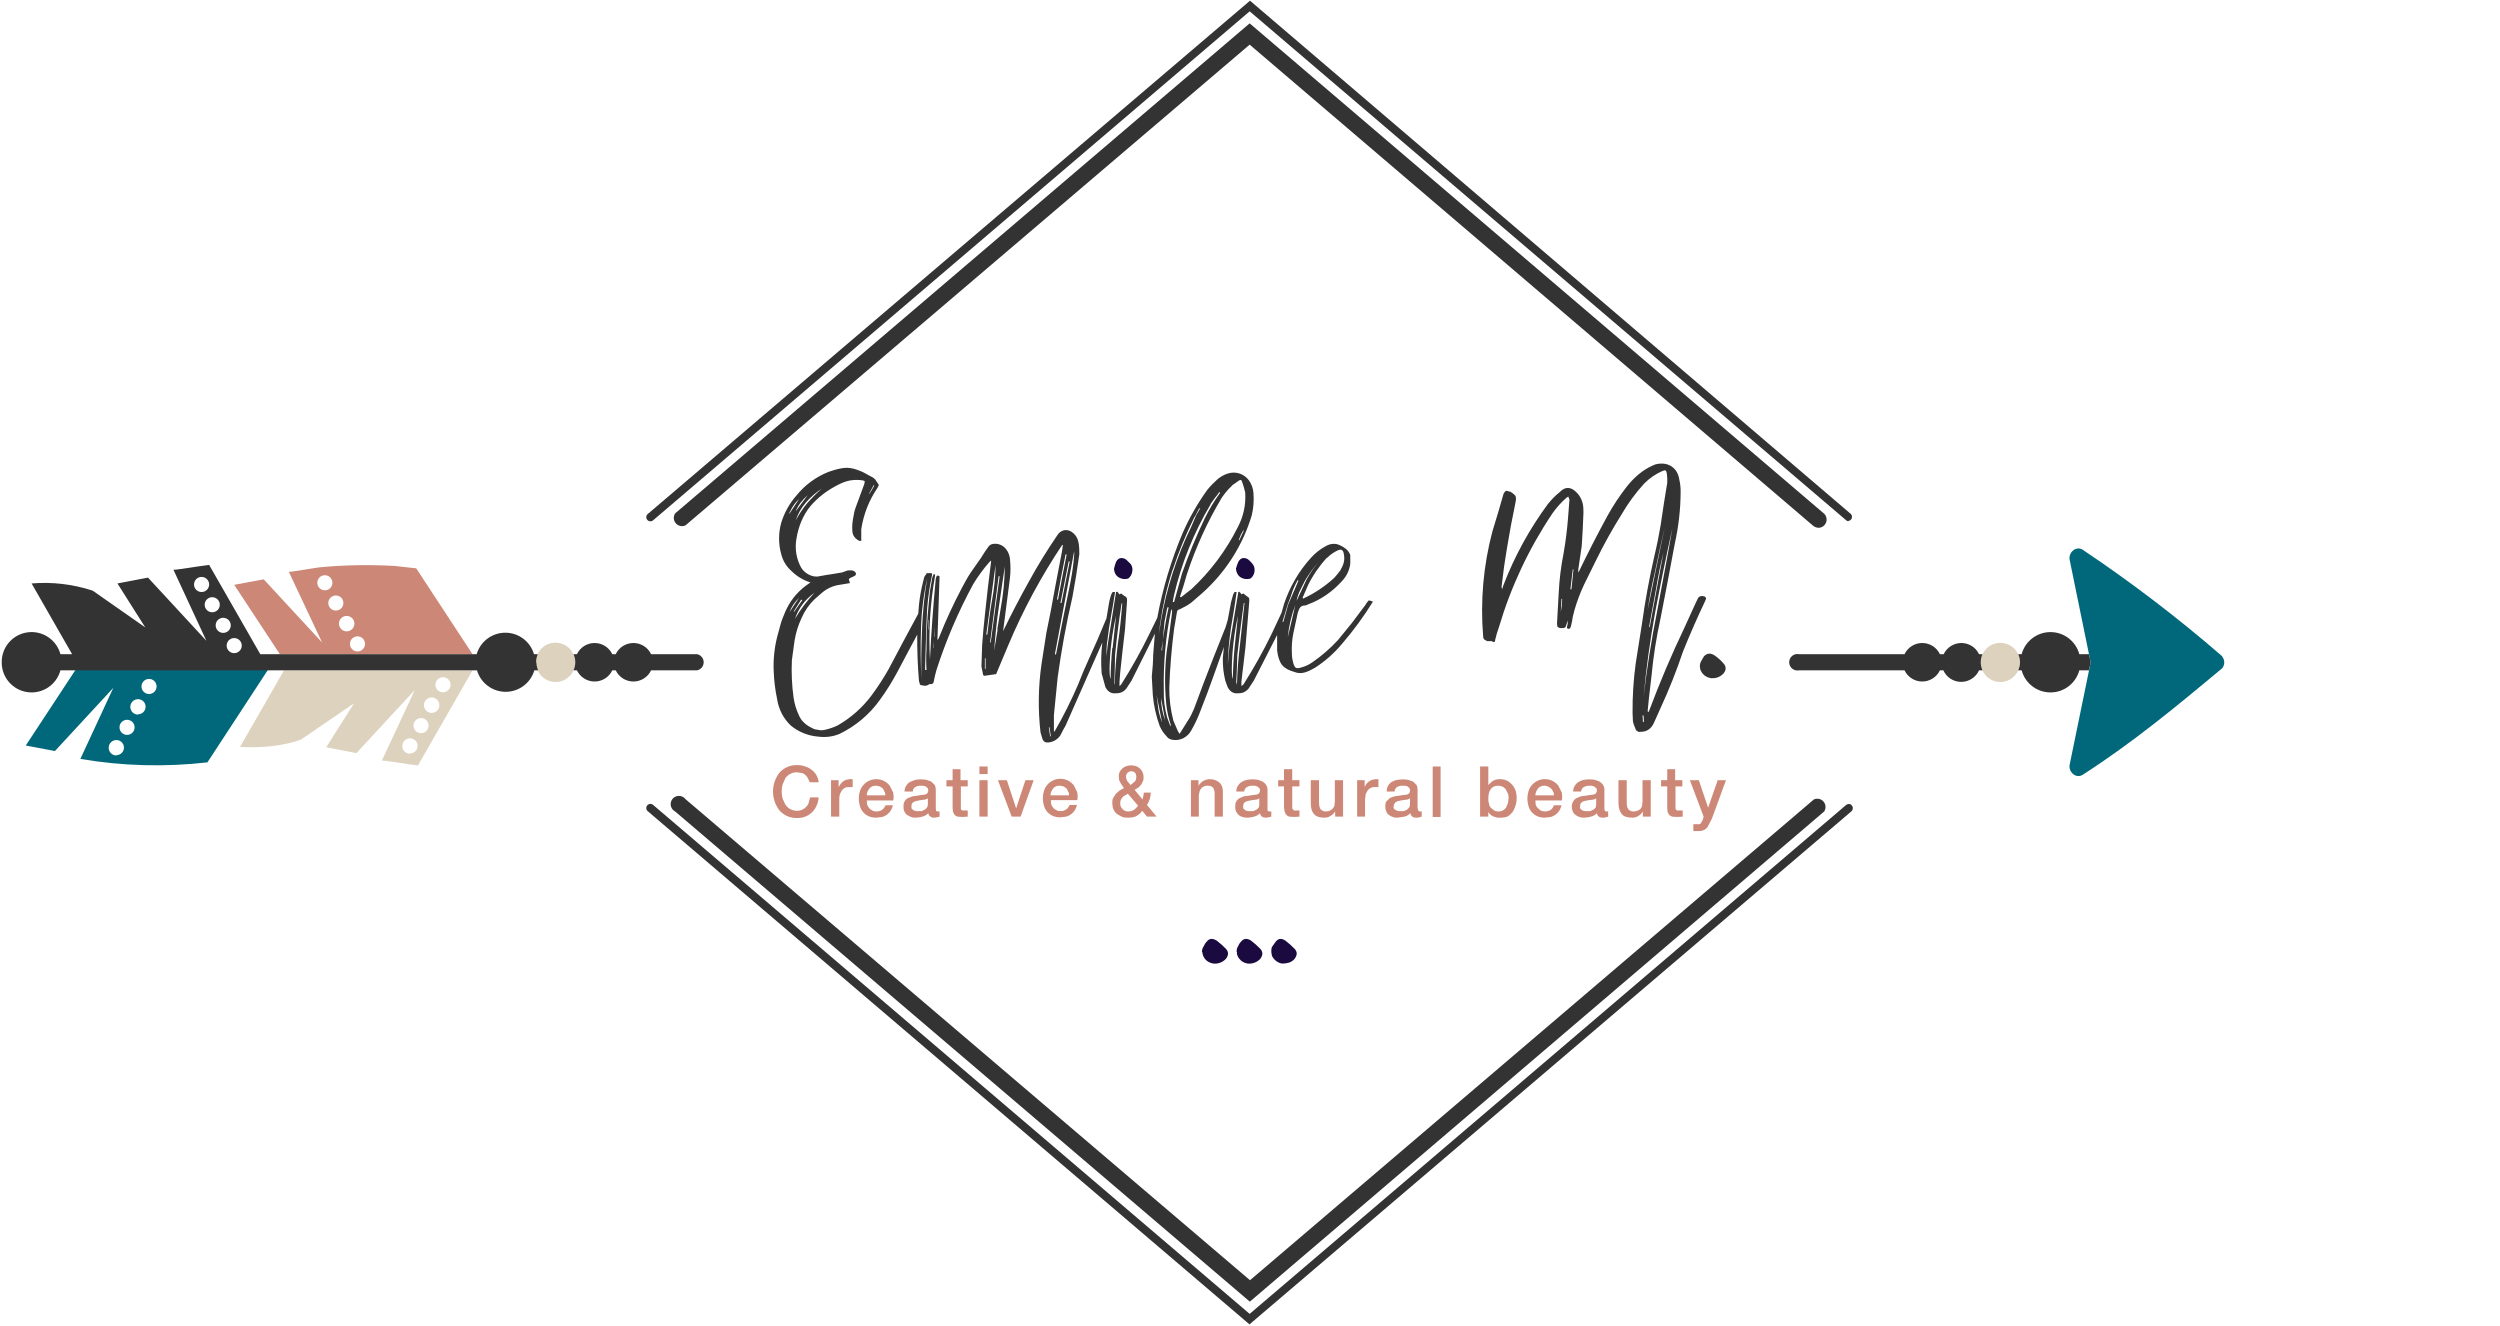 <?xml version="1.0" encoding="UTF-8"?>
<svg width="728px" height="386px" viewBox="0 0 728 386" version="1.1" xmlns="http://www.w3.org/2000/svg" xmlns:xlink="http://www.w3.org/1999/xlink">
    <!-- Generator: Sketch 50.2 (55047) - http://www.bohemiancoding.com/sketch -->
    <title>logo</title>
    <desc>Created with Sketch.</desc>
    <defs></defs>
    <g id="Page-1" stroke="none" stroke-width="1" fill="none" fill-rule="evenodd">
        <g id="logo" transform="translate(-3, -4)">
            <polygon id="Shape" points="0 0 659.1 0 659.1 394 0 394"></polygon>
            <path d="M650.7,196.9 C650.7,196.3 650.5,195.7 650.1,195.2 L650.1,195.1 C637.221,183.936 623.662,173.583 609.5,164.1 C607.5,162.8 605.2,165 605.7,167.1 L611.8,196.9 L605.7,226.6 C605.2,228.7 607.5,230.9 609.5,229.6 C624,220.3 636.9,209.6 650.1,198.6 C650.5,198.1 650.7,197.5 650.7,196.9" id="Shape" fill="#00687A" fill-rule="nonzero"></path>
            <path d="M330,172.6 L330.8,172.6 L331.5,172.5 C332.153,172.022 332.586,171.301 332.7,170.5 C332.9,169.7 332.7,168.9 332.3,168.3 L331.2,167.2 C330.7,166.7 330.2,166.5 329.5,166.5 C328.9,166.5 328.4,166.9 328,167.6 C327.755,168.252 327.554,168.92 327.4,169.6 C327.5,171.3 328.4,172.3 330.1,172.6 M366.8,167.2 C366.3,166.7 365.8,166.5 365.1,166.5 C364.5,166.5 364,166.9 363.6,167.6 C363.323,168.25 363.089,168.919 362.9,169.6 C363.1,171.3 363.9,172.3 365.6,172.6 L366.4,172.6 L367.1,172.5 C367.753,172.022 368.186,171.301 368.3,170.5 C368.4,169.7 368.3,168.9 367.8,168.3 C367.502,167.903 367.167,167.535 366.8,167.2" id="Shape" fill="#1B0A40" fill-rule="nonzero"></path>
            <path d="M378,189.6 C378.296,186.38 379.036,183.217 380.2,180.2 C379.48,183.336 378.747,186.47 378,189.6 Z M376.7,185.1 L376.5,185.1 L376.5,184.9 L378,180 C378.549,178.618 379.05,177.217 379.5,175.8 C379.912,174.808 380.379,173.84 380.9,172.9 L381.1,173.1 L378.1,180.1 L376.7,185.1 Z M383,173.1 C384.183,171.106 385.556,169.23 387.1,167.5 C385.673,169.16 384.433,170.97 383.4,172.9 L380.6,178.9 C380.6,178.4 380.9,177.6 381.3,176.5 L383,173.1 Z M389.4,166.5 C390.4,165.5 391.4,164.8 392.5,164.3 C393.5,163.8 394.1,164.1 394.3,165.2 C394.5,166.1 394.5,167 394.3,167.8 C394.1,168.6 393.7,169.4 393.3,170.1 C392.744,170.868 392.143,171.603 391.5,172.3 C388.829,174.754 385.793,176.778 382.5,178.3 L382.3,178.1 C382.856,176.877 383.39,175.643 383.9,174.4 C385.34,171.483 387.192,168.789 389.4,166.4 L389.4,166.5 Z M363.2,203.4 L363.1,203 L363,202.6 C363.14,200.002 363.24,197.401 363.3,194.8 L364,188.8 L364.8,182.6 C364.923,181.599 365.056,180.599 365.2,179.6 L365.4,179.6 L364.1,191.6 C363.6,195.6 363.3,199.5 363.2,203.5 L363.2,203.4 Z M362.5,192.7 C362.216,195.692 362.049,198.695 362,201.7 C361.8,201.3 361.7,200.3 361.7,198.7 C361.778,193.519 362.381,188.359 363.5,183.3 L363,188 L362.5,192.7 Z M362.6,201.4 L362.6,197.4 L362.6,201.4 Z M343.8,215.4 C343.526,214.59 343.226,213.79 342.9,213 C342.157,210.401 341.82,207.702 341.9,205 C341.737,197.213 342.442,189.432 344,181.8 L344.3,181.4 L344.3,182.4 C343.828,186.275 343.295,190.142 342.7,194 C342.165,198.951 342.132,203.943 342.6,208.9 C342.816,211.08 343.286,213.228 344,215.3 L343.8,215.3 L343.8,215.4 Z M341.1,207.2 L342.3,213.8 C341.5,211.7 341.1,209.5 341.1,207.2 Z M340.3,210.4 L339.8,206.4 L341.4,214.4 C340.9,213.1 340.5,211.7 340.3,210.4 Z M341.6,190.4 L341.4,193.4 L341.2,193.4 L341.6,190.4 Z M343.3,180.9 L342.7,183.7 L342.2,186.7 C342.027,187.904 341.827,189.105 341.6,190.3 L342.1,185.1 L342.8,181.5 L343,180.8 L343.3,180.9 Z M344.5,169.9 C346.2,164.7 348.3,159.7 350.7,154.8 L351.2,154 L352,152.4 L352.3,152 L352.5,152 L351.3,154.1 C350.374,156.366 349.374,158.6 348.3,160.8 C344.396,169.65 341.77,179.011 340.5,188.6 L340.8,185.8 C341.6,180.3 342.8,175 344.5,169.8 L344.5,169.9 Z M355.5,150.8 L356.7,149.1 C357.2,148.5 357.7,147.9 358,147.3 L358.3,147.5 C356.584,149.864 355.078,152.373 353.8,155 C351.31,160.209 349.106,165.55 347.2,171 L344.9,179.3 L344.5,179.3 L344.7,178.2 L344.9,177.2 C347.07,167.944 350.645,159.074 355.5,150.9 L355.5,150.8 Z M361.7,145.4 L362.7,144.7 L363.7,144 C364.2,143.6 364.5,143.7 364.7,144.3 C365.059,145.315 365.359,146.35 365.6,147.4 C365.849,150.94 365.086,154.478 363.4,157.6 C360.006,164.355 355.434,170.45 349.9,175.6 L348.6,176.6 L347.2,177.7 L346.9,177.9 L346.6,177.8 C347.321,175.65 347.988,173.483 348.6,171.3 C351.158,163.478 354.579,155.965 358.8,148.9 C359.7,147.6 360.6,146.5 361.8,145.4 L361.7,145.4 Z M363.8,161.3 L363.7,161.3 L364.3,159.8 L365,158.5 L365.2,158.5 L363.9,161.3 L363.8,161.3 Z M327.6,203.5 L327.5,203 L327.5,202.6 C327.609,200.001 327.675,197.401 327.7,194.8 C328.196,189.75 328.83,184.715 329.6,179.7 L329.8,179.7 C329.5,183.7 329.1,187.7 328.5,191.6 C328,195.6 327.7,199.5 327.6,203.5 Z M326.9,192.7 C326.61,195.692 326.444,198.694 326.4,201.7 C326.2,201.3 326.1,200.3 326.1,198.7 C326.215,193.516 326.851,188.356 328,183.3 C327.672,186.434 327.339,189.567 327,192.7 L326.9,192.7 Z M327,201.4 L327,197.4 L327,201.4 Z M308.8,218.4 L308.4,215.8 L308.6,215.8 L309,218.4 L308.8,218.4 Z M315.8,164.5 L315.8,165.6 C315.588,168.286 315.22,170.957 314.7,173.6 C313.254,180.591 311.854,187.591 310.5,194.6 C310.3,194.6 310.2,194.5 310.2,194.4 L315.8,164.5 Z M312,172 L313.3,165.4 L313.6,165.5 C312.73,169.86 311.897,174.226 311.1,178.6 L310.8,178.6 L312,172 Z M314.5,167.5 C313.716,171.536 312.916,175.57 312.1,179.6 L311.8,179.6 L314.2,167.5 L314.5,167.5 Z M293.5,187.4 L292.5,193.5 C292.8,189.4 293.2,185.2 293.8,181.2 L295.6,168.9 C295.553,173.027 295.152,177.142 294.4,181.2 L293.4,187.4 L293.5,187.4 Z M291.3,191.1 L293.8,171.8 L294.1,171.8 L291.5,191.1 L291.3,191.1 Z M290.5,188.8 L290.2,188.8 L292.9,168.5 C292.9,171.9 292.5,175.3 291.9,178.7 C291.3,182 290.9,185.4 290.5,188.8 Z M290,198.8 L289.8,198.8 L289.8,195.7 L290,195.7 L290,198.7 L290,198.8 Z M275,189.4 L275,186 L275,186.1 L275.1,189.4 L275,189.4 Z M274.8,192.6 L274.8,190.7 L274.9,192.6 L274.8,192.6 Z M273.5,187.3 L273.4,187.3 L273.4,184.5 L273.5,184.5 L273.5,187.3 Z M273.3,191.4 L273.3,188.7 L273.3,191.4 Z M271.5,187.1 C271.3,192 271.2,196.9 271.3,201.8 C271.1,196.8 271,192 271.2,187.1 C271.332,182.154 271.935,177.232 273,172.4 C272.201,177.265 271.7,182.174 271.5,187.1 Z M232.9,182.3 C233.4,180.8 234.4,179.3 235.7,178.1 C234.727,179.473 233.793,180.873 232.9,182.3 Z M236.6,178.8 L234.3,182.1 L234.1,182.1 L236.3,178.6 L236.6,178.8 Z M240.2,176.6 C238.019,178.91 236.106,181.459 234.5,184.2 C235.5,181.2 237.4,178.6 240.2,176.6 Z M232.8,153.7 C232.8,153.4 233,153.1 233.2,152.7 C233.81,151.418 234.659,150.265 235.7,149.3 L232.8,153.7 Z M238.2,148.2 L234.7,152.9 C235.4,151.1 236.7,149.5 238.2,148.2 Z M238,150.6 C236.724,152.144 235.618,153.82 234.7,155.6 C235.327,153.647 236.348,151.843 237.7,150.3 C239,148.8 240.5,147.5 242.3,146.3 C240.7,147.7 239.3,149.1 238,150.6 Z M257.4,145.3 L257.6,145.4 C257.132,146.252 256.632,147.086 256.1,147.9 L256.1,147.7 L257.4,145.3 Z M400.8,179.9 C399.381,181.752 397.981,183.619 396.6,185.5 L392.6,190.4 C390.354,192.844 387.838,195.024 385.1,196.9 C384.1,197.6 383,198.1 381.8,198.4 C381.2,198.6 380.8,198.6 380.4,198.5 C380.2,198.4 379.9,198 379.7,197.4 C379.4,196.4 379.2,195.4 379.2,194.5 C379.1,192.5 379.2,190.5 379.6,188.5 L380.9,182.5 C381.1,181.8 381.3,181.3 381.6,180.9 C381.9,180.5 382.4,180.3 383.2,180.3 L383.9,180 C387.7,178.6 391,176.3 393.8,173.2 C395.106,171.828 395.946,170.078 396.2,168.2 L396.2,165.6 C395.9,164.8 395.4,164.1 394.6,163.6 C393.8,163 392.9,162.6 392.1,162.4 C391.1,162.3 390.3,162.4 389.3,162.9 C387.517,163.831 385.923,165.086 384.6,166.6 C381.1,170.5 378.6,174.9 376.9,179.9 L376.2,182.4 L373.3,188.6 C370.844,193.65 368.107,198.558 365.1,203.3 L364.5,203.8 L364.5,202.5 L364.8,199.9 L365.1,197.4 C365.547,194.079 365.881,190.744 366.1,187.4 L366.8,179 C366.8,178.5 366.8,178.1 366.6,178 L365.8,177.4 L365.2,176.9 C365,176.8 364.8,176.9 364.5,177.1 L364.5,177 L363.9,176.3 L363.6,176.4 L361.5,189 C360.81,192.895 360.475,196.844 360.5,200.8 L360.5,200.3 L360.6,195.3 C360.813,191.374 361.281,187.466 362,183.6 C362.411,181.207 362.777,178.807 363.1,176.4 L362.5,176.4 L362.1,177.1 L361.5,179.3 L360.5,184.6 L359.9,186.6 L356.4,195.4 C354.437,200.376 352.537,205.376 350.7,210.4 C350.2,211.5 349.7,212.7 349,213.7 C348.154,215.025 347.32,216.358 346.5,217.7 L346,216.9 C345.549,215.908 345.116,214.908 344.7,213.9 C343.856,210.703 343.452,207.406 343.5,204.1 C343.702,198.415 344.169,192.742 344.9,187.1 L345.7,182.4 C345.7,181.9 346,181.5 346.6,181.4 C347.8,180.8 349,180.2 350,179.4 L353,176.8 C359.847,170.726 364.868,162.866 367.5,154.1 C368,152.1 368.2,149.8 368,147.5 C367.904,146.204 367.455,144.958 366.7,143.9 C365.293,141.949 362.782,141.139 360.5,141.9 C359.5,142.2 358.5,142.8 357.6,143.5 C356.5,144.5 355.5,145.5 354.6,146.6 C351.761,150.534 349.348,154.757 347.4,159.2 C344.036,167.137 341.555,175.421 340,183.9 L337.7,188.6 C335.246,193.651 332.508,198.558 329.5,203.3 L329,203.8 L329,202.5 L329.2,199.9 C329.632,195.696 330.099,191.496 330.6,187.3 L331.2,179 C331.2,178.5 331.2,178.1 331,178 C330.9,177.8 330.6,177.6 330.2,177.4 L329.6,176.9 C329.5,176.8 329.2,176.9 328.9,177.1 L328.9,177 L328.4,176.3 L328,176.4 L326,189 C325.309,192.895 324.975,196.844 325,200.8 L325,200.3 L325.2,195.3 C325.2,193.6 325.2,191.9 325.5,190.3 C325.751,188.055 326.085,185.82 326.5,183.6 C326.943,181.207 327.343,178.807 327.7,176.4 L327,176.4 L326.6,177.1 C326.344,177.817 326.144,178.553 326,179.3 L325.2,184.1 L325.1,184.3 C323.457,188.339 321.724,192.34 319.9,196.3 C318.9,198.5 317.9,200.8 317,203.2 C314.974,207.932 312.67,212.54 310.1,217 L309.9,217 L309.9,212.2 C310.295,208.536 310.662,204.869 311,201.2 C312.069,193.338 313.504,185.529 315.3,177.8 C316.067,173.683 316.734,169.549 317.3,165.4 C317.3,164.2 317.3,163 317,161.7 C316.755,160.555 316.073,159.551 315.1,158.9 C314.46,158.453 313.67,158.274 312.9,158.4 C312.119,158.563 311.435,159.031 311,159.7 C308,164.1 305.2,168.6 302.7,173.2 C300.015,177.986 297.481,182.855 295.1,187.8 C295.74,182.63 296.406,177.463 297.1,172.3 C297.3,170.5 297.3,168.7 297.1,166.8 C297,165.509 296.431,164.3 295.5,163.4 C294.584,162.555 293.327,162.186 292.1,162.4 C291.629,162.482 291.204,162.731 290.9,163.1 C290.117,164.166 289.383,165.267 288.7,166.4 L285.7,170.7 C284.7,172.2 283.9,173.7 283.1,175.2 C280.643,179.844 278.44,184.618 276.5,189.5 L276.1,190.4 C276,190 275.9,189.8 276,189.7 C276.207,183.767 276.407,177.834 276.6,171.9 C276.5,171.7 276.3,171.6 276,171.6 C276,171.6 275.8,171.6 275.7,171.9 L275.5,172.5 C274.742,180.352 274.175,188.221 273.8,196.1 C273.359,187.903 273.862,179.682 275.3,171.6 L275.2,171.2 L274.9,171.2 L274.8,171.4 L274.5,172.1 L273.8,176.1 L273.4,180.2 C272.976,184.487 272.776,188.793 272.8,193.1 C272.672,195.098 272.672,197.102 272.8,199.1 L272.4,199.1 L272.4,198.1 L272.6,191.4 C272.681,187.932 272.815,184.464 273,181 C273.257,177.806 273.725,174.632 274.4,171.5 C274.5,171.1 274.4,170.9 274.1,170.9 L272.9,170.9 L272.2,171.9 L272,172.6 L271.8,173.4 C271.234,175.634 270.833,177.907 270.6,180.2 L270.4,182.7 C267.499,188.048 264.632,193.415 261.8,198.8 C260.293,201.467 258.624,204.039 256.8,206.5 C254.158,210.035 250.824,212.996 247,215.2 C245.8,215.8 244.6,216.2 243.3,216.5 C242.6,216.7 241.9,216.7 241.1,216.5 C240.3,216.5 239.6,216.1 238.9,215.7 C238.1,215.3 237.5,214.8 236.9,214.2 C236.3,213.6 235.9,212.9 235.6,212.2 C234.86,210.615 234.354,208.931 234.1,207.2 C233.591,203.557 233.423,199.874 233.6,196.2 L234.4,190.4 C234.776,188.187 235.449,186.034 236.4,184 C237.29,181.933 238.582,180.064 240.2,178.5 L242.5,176.5 C243.93,175.317 245.661,174.555 247.5,174.3 C248.503,174.15 249.503,173.983 250.5,173.8 L250.3,173.1 C250.1,172.7 250.2,172.5 250.6,172.3 L251.9,171.7 C252.3,171.4 252.4,171 252.1,170.7 C251.9,170.4 251.6,170.2 251.1,170.1 L249.9,170.1 L248.2,170.7 L245.8,171.1 C244.195,171.333 242.594,171.599 241,171.9 C240.052,171.928 239.115,171.685 238.3,171.2 C237.483,170.747 236.794,170.093 236.3,169.3 C234.911,166.77 234.418,163.845 234.9,161 C235.5,157.2 236.9,154 238.9,151.5 C241.1,148.9 243.8,146.8 247.2,145.1 C248.2,144.6 249.4,144.1 250.6,143.9 C251.8,143.7 253,143.7 254.3,143.9 C254.7,144 254.8,144.1 254.8,144.2 L254.7,144.9 C253.871,147.168 253.038,149.435 252.2,151.7 C251.8,152.7 251.6,153.9 251.4,155.1 C251.2,156.2 251.1,157.4 251.2,158.5 C251.2,159.8 251.9,160.8 253.2,161.5 L253.8,161.5 L253.8,160.9 C253.806,159.967 253.806,159.033 253.8,158.1 C254.447,153.798 256.053,149.697 258.5,146.1 L258.9,145.3 C258.9,145.1 258.7,144.8 258.3,144.3 C258.04,143.756 257.622,143.303 257.1,143 L255.6,142.2 C254.3,141.4 253,140.9 251.6,140.5 C250.393,140.17 249.123,140.136 247.9,140.4 C246.7,140.6 245.5,141 244.3,141.4 C240.667,142.829 237.464,145.171 235,148.2 C232.947,150.515 231.412,153.243 230.5,156.2 C229.654,159.208 229.654,162.392 230.5,165.4 C230.97,167.304 232.018,169.015 233.5,170.3 C235.037,171.832 236.925,172.965 239,173.6 L237.6,174.6 C234.954,176.59 232.883,179.247 231.6,182.3 C231.1,183.5 230.6,184.7 230.3,185.8 L229.3,189.5 C228.485,192.767 228.148,196.136 228.3,199.5 C228.406,202.223 228.74,204.933 229.3,207.6 C229.735,210.542 231.143,213.253 233.3,215.3 C235.547,217.145 238.303,218.261 241.2,218.5 C243.5,218.8 245.6,218.5 247.5,217.7 C252.213,215.414 256.272,211.974 259.3,207.7 C261.147,205.151 262.818,202.478 264.3,199.7 L267.8,193.1 L270.1,188.8 C270.062,193.305 270.229,197.81 270.6,202.3 L270.8,203 C270.8,203.3 271,203.4 271.1,203.5 L272.3,203.7 C272.733,203.7 273.154,203.56 273.5,203.3 L273.8,203.2 C274.4,203.3 274.8,203.1 274.9,202.5 C275.112,201.355 275.379,200.22 275.7,199.1 C278.487,190.454 282.069,182.085 286.4,174.1 C287.752,171.874 289.291,169.766 291,167.8 L291.3,167.5 L291.6,167.2 L291.6,167.6 C290.93,172.758 290.329,177.925 289.8,183.1 C289.478,185.995 289.211,188.895 289,191.8 C288.907,193.899 288.841,195.999 288.8,198.1 C288.954,198.936 289.12,199.769 289.3,200.6 L289.6,200.8 C290.767,200.635 291.934,200.469 293.1,200.3 L293.2,200 L296.6,191.9 C300.889,181.688 306.147,171.91 312.3,162.7 L312.5,162.7 L312.3,164.3 L310.2,175.3 C309.442,179.648 308.609,183.982 307.7,188.3 L306.3,197.3 C305.339,203.926 305.238,210.648 306,217.3 L306.6,219.3 C306.9,220 307.5,220.3 308.4,220.2 C309.789,220.041 311.036,219.271 311.8,218.1 C312.262,217.147 312.763,216.213 313.3,215.3 C315.455,210.476 317.588,205.643 319.7,200.8 L324,191.1 C323.633,194.086 323.566,197.101 323.8,200.1 C324.158,201.436 324.525,202.769 324.9,204.1 C325.4,205.1 326.2,205.8 327.3,205.9 C328.1,205.9 328.7,205.9 329.3,205.7 C330,205.5 330.5,205.1 331,204.5 C331.521,203.747 332.021,202.98 332.5,202.2 L338,191.2 L339.3,188.5 L338.8,194.7 C338.8,196.7 338.6,198.9 338.4,201 L338.7,206.4 C338.971,209.474 339.644,212.5 340.7,215.4 C341.171,216.517 341.85,217.535 342.7,218.4 C343.1,219 343.7,219.3 344.3,219.4 C345.382,219.624 346.507,219.483 347.5,219 C348.5,218.5 349.3,217.8 349.9,216.7 C350.823,215.095 351.625,213.424 352.3,211.7 C353.916,207.631 355.449,203.53 356.9,199.4 L359.4,192.4 L359.1,195.5 C359.03,197.755 359.265,200.008 359.8,202.2 L360.5,204.1 C361,205.1 361.8,205.8 362.9,205.9 C363.6,205.9 364.3,205.9 364.9,205.7 C365.5,205.5 366.1,205.1 366.6,204.5 C367.121,203.747 367.621,202.98 368.1,202.2 L374.9,188.9 L374.9,193.4 C375.1,195.2 375.6,196.7 376.3,197.6 C377.1,198.6 378.3,199.2 379.7,199.6 C380.9,200.1 382,200.1 383,199.8 C384,199.5 385,199 386,198.4 C388.892,196.53 391.487,194.238 393.7,191.6 C397.059,187.716 400.102,183.569 402.8,179.2 C402.1,178.9 401.7,178.8 401.5,178.9 L400.8,179.8 L400.8,179.9 Z M481.4,214.2 C481.407,213.598 481.374,212.997 481.3,212.4 L481.6,212.3 L481.7,214.2 L481.4,214.2 Z M485,182.2 C486.542,174.042 488.209,165.907 490,157.8 C488.6,166 487,174.1 485.5,182.3 C483.864,190.477 482.563,198.717 481.6,207 C482.363,198.687 483.498,190.412 485,182.2 Z M487.4,164.9 L483.4,186.6 L483.2,186.6 L485.2,175.7 C485.8,172.1 486.5,168.5 487.4,164.9 Z M482.8,181.6 C483.317,178.073 483.984,174.57 484.8,171.1 C485.749,166.522 486.749,161.955 487.8,157.4 C486.104,165.461 484.437,173.527 482.8,181.6 Z M460.5,175.6 L460.3,175.6 L461,169.8 L461.2,169.8 L460.6,175.6 L460.5,175.6 Z M457.8,180.4 C457.711,181.002 457.611,181.602 457.5,182.2 L457.7,178.4 L457.9,178.4 L457.8,180.4 Z M499.8,178.4 C499.8,178.2 499.8,178 499.4,177.7 C499,177.6 498.7,177.5 498.4,177.6 C497.9,177.6 497.7,177.9 497.5,178.1 L496.5,180.2 L493.5,186.8 C489.747,194.645 486.344,202.653 483.3,210.8 L483,211.4 C482.874,211.306 482.8,211.157 482.8,211 L483.2,207 L483.9,201 C484.423,195.385 485.291,189.808 486.5,184.3 C487.942,176.975 489.342,169.641 490.7,162.3 C491.801,157.375 492.371,152.346 492.4,147.3 C492.421,146.055 492.286,144.812 492,143.6 C491.875,142.667 491.533,141.776 491,141 C490.035,139.712 488.509,138.968 486.9,139 C486,139 485.2,139.1 484.4,139.5 C482.8,140.2 481.4,141.1 480.2,142.1 C478.951,143.148 477.811,144.321 476.8,145.6 C474.672,148.309 472.765,151.185 471.1,154.2 C468.16,159.594 465.359,165.062 462.7,170.6 L462.6,170.6 L462.6,169.8 C462.912,167.53 463.246,165.264 463.6,163 C463.821,159.77 463.987,156.536 464.1,153.3 C464.1,152.3 464.1,151.3 463.8,150.3 C463.5,149.3 463,148.3 462.2,147.5 C460.5,145.7 458.8,145.6 457.2,147.3 C455.9,148.3 454.8,149.5 453.8,150.7 C448.42,157.979 444.047,165.951 440.8,174.4 L440.4,175.6 C440.3,175.1 440.2,174.8 440.3,174.5 L441,168.9 L441.9,163.2 C442.602,158.916 443.403,154.648 444.3,150.4 C444.5,149.4 444.5,148.9 444.3,148.4 C443.882,147.907 443.373,147.499 442.8,147.2 C442.399,147.105 441.999,147.005 441.6,146.9 C441.231,147.137 440.95,147.488 440.8,147.9 C439.787,151.516 438.72,155.116 437.6,158.7 C434.947,168.703 434.034,179.088 434.9,189.4 C434.9,189.8 435.1,190.1 435.3,190.3 L436.1,190.7 L437.4,190.7 C438,191.2 438.4,191 438.4,190.3 L438.9,188.4 L439.5,186.6 C442.97,174.88 448.196,163.754 455,153.6 C456.198,151.864 457.609,150.285 459.2,148.9 L459.7,148.6 L459.9,149.2 C460,149.3 460.1,149.5 460,149.8 L459.6,155 C459.327,158.419 458.894,161.822 458.3,165.2 C457.553,168.96 457.085,172.771 456.9,176.6 C456.728,179.6 456.561,182.6 456.4,185.6 L456.5,186.4 C456.6,186.6 456.9,186.8 457.3,186.9 L458.3,186.9 L458.8,186.7 L459,186.3 L459.5,184.7 L459.5,185.7 L459.3,186.6 L459.3,186.9 L459.6,187.1 L460,187.1 L460.3,186.8 L460.5,186.2 C460.713,185.343 460.88,184.475 461,183.6 L461.5,181.6 C462.24,179.065 463.176,176.59 464.3,174.2 L467.8,167.1 C470.033,162.54 472.503,158.101 475.2,153.8 C477.069,150.571 479.282,147.554 481.8,144.8 C483.294,143.287 485.058,142.066 487,141.2 C487.5,141 487.9,140.9 488,141 C488.2,141.1 488.3,141.5 488.4,142 L488.5,143.3 L488.5,144.6 C487.817,148.659 487.184,152.726 486.6,156.8 C486.1,159.8 485.5,162.8 484.8,165.7 C483.274,172.376 482.04,179.116 481.1,185.9 L479.3,197.3 C478.664,202.04 478.363,206.818 478.4,211.6 L478.5,213.9 C478.6,214.7 478.9,215.4 479.2,216.1 C479.3,216.5 479.5,216.8 479.8,216.9 C480,217.1 480.3,217.2 480.8,217.1 C482.7,217.1 484,216.1 484.8,214.1 L486.5,210.3 C489.002,204.891 491.205,199.35 493.1,193.7 C495.086,188.77 497.221,183.901 499.5,179.1 L499.8,178.4 Z M504.9,197.2 C504.112,196.282 503.204,195.474 502.2,194.8 C501.1,194.1 500.1,194.2 499.2,195.1 L498.4,196.5 C498.12,196.985 497.981,197.54 498,198.1 L498.1,198.7 C498.1,198.9 498.1,199.1 498.3,199.3 C498.5,199.9 499,200.4 499.5,200.8 C500.1,201.2 500.7,201.4 501.3,201.5 C501.9,201.5 502.6,201.5 503.3,201.2 C503.9,201 504.4,200.6 504.9,200.1 C505.7,199.1 505.7,198.1 504.9,197.2 Z" id="Shape" fill="#333333" fill-rule="nonzero"></path>
            <path d="M238.8,231.8 L238.3,230.7 C237.947,229.977 237.343,229.408 236.6,229.1 L235.1,228.9 C233.753,228.858 232.474,229.497 231.7,230.6 L230.9,232.4 C230.535,233.776 230.535,235.224 230.9,236.6 L231.7,238.3 C232.451,239.441 233.734,240.12 235.1,240.1 C236.085,240.127 237.034,239.726 237.7,239 C238.1,238.6 238.4,238.2 238.5,237.7 L238.9,236.2 L241.4,236.2 C241.344,237.029 241.141,237.842 240.8,238.6 C239.84,240.874 237.566,242.311 235.1,242.2 C233.105,242.272 231.188,241.424 229.9,239.9 C227.5,236.7 227.5,232.3 229.9,229.1 C231.197,227.588 233.108,226.742 235.1,226.8 C236,226.8 236.7,226.9 237.5,227.2 C238.188,227.416 238.832,227.755 239.4,228.2 C240.534,229.074 241.257,230.376 241.4,231.8 L238.8,231.8 Z M245,231.2 L247.2,231.2 L247.2,233.2 L247.7,232.4 C248.107,231.831 248.66,231.382 249.3,231.1 L250.3,230.9 C250.633,230.868 250.967,230.868 251.3,230.9 L251.3,233.2 C250.967,233.185 250.633,233.185 250.3,233.2 C249.9,233.2 249.5,233.2 249.1,233.4 C248.8,233.5 248.5,233.8 248.2,234.1 L247.6,235.2 C247.447,235.719 247.38,236.259 247.4,236.8 L247.4,241.8 L245,241.8 L245,231.2 Z M260.8,235.6 C260.8,235.2 260.8,234.9 260.6,234.6 L260.1,233.6 L259.2,233 L258.2,232.8 C257.8,232.8 257.4,232.8 257,233 C256.7,233.1 256.4,233.3 256.2,233.6 C255.703,234.15 255.419,234.859 255.4,235.6 L260.8,235.6 Z M255.4,237.1 L255.5,238.3 C255.7,238.7 255.8,239 256.1,239.3 C256.3,239.6 256.6,239.8 257,240 C257.3,240.2 257.7,240.3 258.2,240.3 C258.9,240.3 259.5,240.1 259.9,239.8 C260.3,239.5 260.6,239.1 260.9,238.5 L263,238.5 C262.689,240.126 261.491,241.44 259.9,241.9 L258.2,242.1 C257.4,242.1 256.7,242 256,241.7 C254.715,241.157 253.755,240.049 253.4,238.7 C252.962,237.3 252.962,235.8 253.4,234.4 C253.954,232.63 255.443,231.311 257.267,230.976 C259.092,230.64 260.952,231.343 262.1,232.8 L263.1,234.8 C263.2,235.6 263.3,236.3 263.1,237.1 L255.4,237.1 Z M273.2,236.5 C272.8,236.7 272.4,236.9 271.8,236.9 C271.059,236.986 270.324,237.12 269.6,237.3 L268.9,237.6 L268.5,238.1 L268.4,238.9 C268.4,239.2 268.4,239.4 268.6,239.6 L269.1,240 L269.8,240.2 L271.4,240.2 L272.2,239.8 C272.5,239.7 272.7,239.4 272.9,239.2 C273.1,238.9 273.2,238.6 273.2,238.2 L273.2,236.5 Z M275.5,239.5 L275.6,240.1 C275.6,240.2 275.8,240.3 276.1,240.3 L276.6,240.3 L276.6,241.8 C276.144,241.945 275.675,242.045 275.2,242.1 C274.7,242.1 274.2,242.1 274,241.8 C273.6,241.6 273.4,241.3 273.3,240.8 C272.9,241.3 272.3,241.6 271.6,241.8 C271,242 270.3,242.1 269.6,242.1 C269.2,242.1 268.7,242.1 268.3,241.9 L267.1,241.3 C266.423,240.734 266.052,239.881 266.1,239 C266.1,238.4 266.1,237.8 266.4,237.4 C266.6,237 266.9,236.7 267.4,236.4 L268.7,235.9 L270.1,235.7 L271.3,235.5 L272.3,235.4 C272.6,235.3 272.9,235.2 273,235 C273.2,234.8 273.3,234.6 273.3,234.2 C273.3,233.9 273.3,233.7 273.1,233.5 L272.6,233 L271.8,232.8 L271.1,232.8 C270.54,232.781 269.985,232.92 269.5,233.2 C269.1,233.5 268.8,233.9 268.8,234.5 L266.4,234.5 C266.4,233.8 266.6,233.2 266.9,232.8 C267.2,232.3 267.6,231.9 268,231.7 L269.5,231.1 C270.591,230.897 271.709,230.897 272.8,231.1 L274.2,231.6 L275.2,232.6 C275.4,233 275.5,233.4 275.5,234 L275.5,239.5 Z M278.6,231.2 L280.4,231.2 L280.4,228 L282.7,228 L282.7,231.2 L284.8,231.2 L284.8,233 L282.8,233 L282.8,239.7 L283.2,240 L283.8,240 C284.133,240.014 284.467,240.014 284.8,240 L284.8,241.8 C284.3,241.829 283.8,241.862 283.3,241.9 L281.8,241.8 C281.451,241.686 281.139,241.479 280.9,241.2 L280.5,240.4 L280.4,239.2 L280.4,233 L278.6,233 L278.6,231.2 Z M288.2,231.2 L290.6,231.2 L290.6,241.8 L288.2,241.8 L288.2,231.2 Z M288.2,227.2 L290.6,227.2 L290.6,229.4 L288.2,229.4 L288.2,227.2 Z M293.7,231.2 L296.2,231.2 L298.9,239.4 L301.6,231.2 L304,231.2 L300.2,241.8 L297.6,241.8 L293.6,231.2 L293.7,231.2 Z M314.3,235.6 C314.3,235.2 314.3,234.9 314.1,234.6 L313.6,233.6 L312.7,233 L311.7,232.8 C311.3,232.8 310.9,232.8 310.5,233 C310.2,233.1 309.9,233.3 309.7,233.6 C309.203,234.15 308.919,234.859 308.9,235.6 L314.3,235.6 Z M309,237 L309.1,238.2 C309.3,238.6 309.4,238.9 309.7,239.2 C309.9,239.5 310.2,239.7 310.6,239.9 C310.9,240.1 311.3,240.2 311.8,240.2 C312.5,240.2 313.1,240 313.5,239.7 C313.9,239.4 314.2,239 314.5,238.4 L316.6,238.4 C316.289,240.026 315.091,241.34 313.5,241.8 L311.8,242 C311,242 310.3,241.9 309.6,241.6 C308.315,241.057 307.355,239.949 307,238.6 C306.562,237.2 306.562,235.7 307,234.3 C307.433,232.9 308.46,231.76 309.807,231.183 C311.154,230.605 312.687,230.648 314,231.3 C314.664,231.635 315.244,232.113 315.7,232.7 L316.7,234.7 C316.8,235.5 316.9,236.2 316.7,237 L309,237 Z M332.4,228.6 C331.984,228.599 331.587,228.771 331.302,229.074 C331.018,229.377 330.872,229.785 330.9,230.2 L331,230.9 L331.3,231.5 L331.8,232.1 L332.2,232.6 C332.619,232.29 333.02,231.957 333.4,231.6 C333.6,231.5 333.7,231.3 333.8,231 L333.9,230.2 C333.9,229.767 333.76,229.346 333.5,229 C333.2,228.7 332.9,228.6 332.5,228.6 L332.4,228.6 Z M331.5,235.1 L330.8,235.5 L330,236 L329.5,236.7 C329.295,237.03 329.191,237.412 329.2,237.8 C329.2,238.6 329.4,239.2 329.9,239.6 C330.3,240.1 330.9,240.3 331.6,240.3 C332.249,240.3 332.881,240.089 333.4,239.7 L334,239.1 L334.4,238.6 L331.4,235.1 L331.5,235.1 Z M335.6,240.1 C335.1,240.9 334.5,241.3 333.8,241.7 C333.1,242 332.4,242.1 331.5,242.1 C330.8,242.1 330.2,242.1 329.6,241.8 L328.2,241 C327.8,240.6 327.4,240.1 327.2,239.6 C327,239.1 326.9,238.4 326.9,237.8 C326.9,237.2 326.9,236.8 327.2,236.3 L327.9,235.2 L329,234.2 L330.3,233.5 C329.953,233.009 329.62,232.509 329.3,232 L328.9,231.2 L328.8,230.3 C328.8,229.8 328.8,229.3 329,228.9 C329.381,228.043 330.108,227.389 331,227.1 C331.908,226.795 332.892,226.795 333.8,227.1 C335.15,227.577 336.038,228.869 336,230.3 C336,230.8 336,231.2 335.8,231.5 C335.535,232.26 335.047,232.922 334.4,233.4 L333.4,234 L335.7,236.8 C335.896,236.147 336.029,235.478 336.1,234.8 L338.1,234.8 C338.079,236.08 337.698,237.327 337,238.4 L339.8,241.8 L337,241.8 L335.7,240.2 L335.6,240.1 Z M349.8,231.2 L352,231.2 L352,232.8 C352.4,232.2 352.8,231.8 353.4,231.4 C354,231.1 354.6,230.9 355.4,230.9 C356.393,230.887 357.355,231.243 358.1,231.9 C358.7,232.4 359.1,233.3 359.1,234.5 L359.1,241.8 L356.7,241.8 L356.7,235.2 C356.751,234.528 356.575,233.859 356.2,233.3 C355.9,233 355.4,232.8 354.7,232.8 C354.3,232.8 353.9,232.8 353.6,233 C353.3,233.1 353,233.3 352.8,233.6 C352.558,233.851 352.385,234.162 352.3,234.5 L352.1,235.5 L352.1,241.8 L349.8,241.8 L349.8,231.2 Z M369.7,236.5 C369.4,236.7 368.9,236.9 368.4,236.9 C367.625,236.982 366.857,237.115 366.1,237.3 L365.5,237.6 L365.1,238.1 L365,238.9 C365,239.2 365,239.4 365.2,239.6 L365.7,240 L366.4,240.2 L368,240.2 L368.8,239.8 C369.1,239.7 369.3,239.4 369.5,239.2 C369.7,238.9 369.7,238.6 369.7,238.2 L369.7,236.5 Z M372.1,239.5 L372.1,240.1 L372.6,240.3 L373.2,240.3 L373.2,241.8 C372.712,241.952 372.209,242.053 371.7,242.1 C371.3,242.1 370.9,242.1 370.5,241.8 C370.2,241.6 370,241.3 369.9,240.8 C369.5,241.3 368.9,241.6 368.2,241.8 C367.551,241.996 366.878,242.097 366.2,242.1 C365.8,242.1 365.3,242.1 364.9,241.9 C364.4,241.8 364,241.6 363.7,241.3 C363.023,240.734 362.652,239.881 362.7,239 C362.7,238.4 362.7,237.8 363,237.4 C363.2,237 363.5,236.7 364,236.4 L365.2,235.9 L366.7,235.7 L367.9,235.5 L368.9,235.4 C369.2,235.3 369.5,235.2 369.6,235 C369.8,234.8 369.9,234.6 369.9,234.2 C369.9,233.9 369.9,233.7 369.7,233.5 L369.1,233 L368.4,232.8 L367.7,232.8 C367.14,232.781 366.585,232.92 366.1,233.2 C365.6,233.5 365.4,233.9 365.3,234.5 L363,234.5 C363,233.8 363.2,233.2 363.5,232.8 C363.8,232.3 364.2,231.9 364.6,231.7 C365.054,231.4 365.564,231.196 366.1,231.1 C367.191,230.897 368.309,230.897 369.4,231.1 L370.7,231.6 C371.1,231.9 371.5,232.2 371.7,232.6 C372,233 372.1,233.4 372.1,234 L372.1,239.5 Z M375.2,231.2 L376.9,231.2 L376.9,228 L379.3,228 L379.3,231.2 L381.4,231.2 L381.4,233 L379.3,233 L379.3,239.3 C379.3,239.4 379.3,239.6 379.5,239.7 L379.8,240 L380.4,240 C380.733,240.014 381.067,240.014 381.4,240 L381.4,241.8 C380.9,241.829 380.4,241.862 379.9,241.9 L378.4,241.8 C378.051,241.686 377.739,241.479 377.5,241.2 L377.1,240.4 L376.9,239.2 L376.9,233 L375.2,233 L375.2,231.2 Z M394,241.8 L391.8,241.8 L391.8,240.3 C391.4,240.9 391,241.3 390.4,241.6 C389.9,242 389.3,242.1 388.7,242.1 C387.3,242.1 386.3,241.8 385.7,241.1 C385,240.4 384.7,239.3 384.7,237.9 L384.7,231.2 L387.1,231.2 L387.1,237.7 C387.1,238.7 387.3,239.3 387.6,239.7 C388,240.1 388.5,240.3 389.1,240.3 C389.6,240.3 390.1,240.2 390.3,240 C390.947,239.735 391.43,239.178 391.6,238.5 L391.7,237.4 L391.7,231.2 L394.1,231.2 L394.1,241.8 L394,241.8 Z M398.2,231.2 L400.4,231.2 L400.4,233.2 L400.8,232.4 C401.23,231.813 401.82,231.362 402.5,231.1 L403.5,230.9 L404.4,230.9 L404.4,233.2 C404.067,233.185 403.733,233.185 403.4,233.2 C403,233.2 402.6,233.2 402.3,233.4 C401.9,233.5 401.6,233.8 401.3,234.1 L400.7,235.2 L400.5,236.8 L400.5,241.8 L398.2,241.8 L398.2,231.2 Z M413.6,236.5 C413.2,236.7 412.8,236.9 412.3,236.9 C411.525,236.982 410.757,237.115 410,237.3 L409.4,237.6 L409,238.1 L408.8,238.9 C408.8,239.2 408.8,239.4 409,239.6 L409.6,240 L410.3,240.2 L411.8,240.2 L412.7,239.8 L413.3,239.2 C413.5,238.9 413.6,238.6 413.6,238.2 L413.6,236.5 Z M415.9,239.5 L416,240.1 L416.5,240.3 L417,240.3 L417,241.8 C416.609,241.932 416.207,242.033 415.8,242.1 L415.5,242.1 C415,242.1 414.6,242.1 414.3,241.8 C414,241.6 413.8,241.3 413.7,240.8 C413.2,241.3 412.7,241.6 412,241.8 L410,242.1 C409.5,242.1 409,242.1 408.6,241.9 C408.2,241.8 407.8,241.6 407.5,241.3 C407.1,241.1 406.9,240.8 406.7,240.3 C406.504,239.895 406.401,239.45 406.4,239 C406.4,238.4 406.4,237.8 406.7,237.4 L407.7,236.4 L409,235.9 L410.4,235.7 L411.7,235.5 L412.7,235.4 L413.4,235 L413.6,234.2 C413.6,233.9 413.6,233.7 413.4,233.5 L412.9,233 L412.2,232.8 L411.4,232.8 C410.84,232.781 410.285,232.92 409.8,233.2 C409.4,233.5 409.1,233.9 409.1,234.5 L406.8,234.5 C406.8,233.8 407,233.2 407.2,232.8 C407.5,232.3 407.9,231.9 408.3,231.7 C408.8,231.4 409.3,231.2 409.9,231.1 C410.958,230.909 412.042,230.909 413.1,231.1 L414.5,231.6 L415.5,232.6 C415.7,233 415.8,233.4 415.8,234 L415.8,239.5 L415.9,239.5 Z" id="Shape" fill="#CC8776" fill-rule="nonzero"></path>
            <polygon id="Shape" fill="#CC8776" fill-rule="nonzero" points="420.2 227.2 422.5 227.2 422.5 241.9 420.2 241.9"></polygon>
            <path d="M442.3,236.5 C442.3,236.1 442.3,235.5 442.1,235.1 L441.5,233.9 C441.3,233.6 441,233.3 440.6,233.1 C440.2,232.9 439.8,232.8 439.3,232.8 C438.3,232.8 437.6,233.1 437.1,233.8 C436.6,234.5 436.4,235.4 436.4,236.5 C436.4,237.1 436.4,237.5 436.6,238 C436.6,238.5 436.9,238.9 437.1,239.2 L438.1,240 C438.4,240.2 438.9,240.3 439.3,240.3 C440.226,240.338 441.102,239.881 441.6,239.1 L442.1,237.9 L442.3,236.5 Z M434.1,227.2 L436.4,227.2 L436.4,232.6 L437.1,231.9 C437.549,231.47 438.1,231.161 438.7,231 C439.739,230.767 440.825,230.873 441.8,231.3 C443.043,231.949 443.977,233.064 444.4,234.4 C444.946,236.438 444.62,238.612 443.5,240.4 C443.1,240.9 442.6,241.4 442.1,241.7 C441.5,242 440.8,242.1 440.1,242.1 L439,242.1 L438,241.8 C437.6,241.6 437.3,241.5 437,241.2 C436.8,241 436.5,240.7 436.4,240.4 L436.4,241.8 L434,241.8 L434,227.2 L434.1,227.2 Z M455.5,235.6 C455.5,235.2 455.5,234.9 455.3,234.6 C455.059,233.929 454.553,233.387 453.9,233.1 C453.599,232.913 453.254,232.81 452.9,232.8 C452.4,232.8 452.1,232.8 451.7,233 C451.4,233.1 451.1,233.3 450.9,233.6 C450.41,234.154 450.128,234.861 450.1,235.6 L455.5,235.6 Z M450.1,237.1 L450.2,238.3 C450.3,238.7 450.5,239 450.8,239.3 L451.6,240 C452.568,240.455 453.701,240.38 454.6,239.8 C455,239.5 455.3,239.1 455.5,238.5 L457.7,238.5 C457.389,240.126 456.191,241.44 454.6,241.9 L452.9,242.1 C452.146,242.134 451.394,241.998 450.7,241.7 C449.415,241.157 448.455,240.049 448.1,238.7 C447.662,237.3 447.662,235.8 448.1,234.4 C448.533,233 449.56,231.86 450.907,231.283 C452.254,230.705 453.787,230.748 455.1,231.4 C455.764,231.735 456.344,232.213 456.8,232.8 L457.8,234.8 C457.9,235.6 458,236.3 457.8,237.1 L450.1,237.1 Z M467.8,236.5 C467.5,236.7 467,236.9 466.5,236.9 C465.725,236.982 464.957,237.115 464.2,237.3 L463.6,237.6 L463.2,238.1 L463.1,238.9 C463.1,239.2 463.1,239.4 463.3,239.6 L463.8,240 L464.5,240.2 L466.1,240.2 L466.9,239.8 C467.2,239.7 467.4,239.4 467.6,239.2 C467.8,238.9 467.8,238.6 467.8,238.2 L467.8,236.5 Z M470.2,239.5 L470.3,240.1 L470.7,240.3 L471.3,240.3 L471.3,241.8 C470.941,241.927 470.574,242.028 470.2,242.1 L469.8,242.1 C469.4,242.1 469,242.1 468.6,241.8 C468.3,241.6 468.1,241.3 468,240.8 C467.6,241.3 467,241.6 466.3,241.8 C465.651,241.996 464.978,242.097 464.3,242.1 C463.9,242.1 463.4,242.1 463,241.9 C462.5,241.8 462.2,241.6 461.8,241.3 C461.431,241.063 461.15,240.712 461,240.3 C460.804,239.895 460.701,239.45 460.7,239 C460.7,238.4 460.8,237.8 461.1,237.4 C461.3,237 461.6,236.7 462.1,236.4 L463.3,235.9 L464.8,235.7 L466,235.5 L467,235.4 C467.3,235.3 467.6,235.2 467.7,235 C467.9,234.8 468,234.6 468,234.2 C468,233.9 468,233.7 467.8,233.5 L467.2,233 L466.5,232.8 L465.8,232.8 C465.24,232.781 464.685,232.92 464.2,233.2 C463.7,233.5 463.5,233.9 463.4,234.5 L461.1,234.5 C461.1,233.8 461.3,233.2 461.6,232.8 C461.9,232.3 462.3,231.9 462.7,231.7 C463.154,231.4 463.664,231.196 464.2,231.1 C465.291,230.897 466.409,230.897 467.5,231.1 L468.8,231.6 C469.2,231.9 469.6,232.2 469.8,232.6 C470.1,233 470.2,233.4 470.2,234 L470.2,239.5 Z M483.7,241.8 L481.4,241.8 L481.4,240.3 C481.073,240.828 480.628,241.273 480.1,241.6 C479.569,241.954 478.938,242.129 478.3,242.1 C476.9,242.1 475.9,241.8 475.3,241.1 C474.7,240.4 474.3,239.3 474.3,237.9 L474.3,231.2 L476.7,231.2 L476.7,237.7 C476.7,238.7 476.9,239.3 477.2,239.7 C477.6,240.1 478.1,240.3 478.7,240.3 C479.2,240.3 479.7,240.2 480,240 C480.3,239.9 480.6,239.7 480.8,239.4 C481,239.2 481.1,238.9 481.2,238.5 L481.3,237.4 L481.3,231.2 L483.7,231.2 L483.7,241.8 Z M486.7,231.2 L488.5,231.2 L488.5,228 L490.8,228 L490.8,231.2 L492.9,231.2 L492.9,233 L490.9,233 L490.9,239.3 L491,239.7 L491.3,240 L492,240 C492.333,240.014 492.667,240.014 493,240 L493,241.8 C492.466,241.828 491.933,241.861 491.4,241.9 L489.9,241.8 C489.551,241.686 489.239,241.479 489,241.2 L488.6,240.4 L488.5,239.2 L488.5,233 L486.7,233 L486.7,231.2 Z M495.1,231.2 L497.7,231.2 L500.4,239.2 L503.2,231.2 L505.6,231.2 L501.5,242.4 C501.083,243.242 500.65,244.075 500.2,244.9 C499.592,245.647 498.662,246.056 497.7,246 L496.1,246 L496.1,244 C496.467,243.984 496.833,243.984 497.2,244 L497.9,244 C498.1,244 498.2,243.8 498.3,243.7 L498.6,243.2 L498.9,242.6 L499.1,241.8 L495.1,231.2 Z" id="Shape" fill="#CC8776" fill-rule="nonzero"></path>
            <path d="M541.3,155.8 C541.036,155.796 540.785,155.688 540.6,155.5 L366.9,7.3 L193.2,155.5 C192.703,155.942 191.942,155.897 191.5,155.4 C191.058,154.903 191.103,154.142 191.6,153.7 L367,4.2 L542,153.7 C542.306,154.04 542.393,154.524 542.223,154.949 C542.053,155.374 541.656,155.665 541.2,155.7" id="Shape" fill="#333333" fill-rule="nonzero"></path>
            <path d="M532.6,157.7 C532.064,157.67 531.546,157.498 531.1,157.2 L366.9,17 L202.6,157 C201.628,157.441 200.481,157.187 199.786,156.377 C199.091,155.566 199.015,154.393 199.6,153.5 L366.9,10.8 L534.2,153.6 C534.877,154.274 535.091,155.284 534.743,156.174 C534.396,157.064 533.554,157.663 532.6,157.7 Z M366.9,389.7 L191.6,240.2 C191.103,239.758 191.058,238.997 191.5,238.5 C191.942,238.003 192.703,237.958 193.2,238.4 L366.9,386.6 L540.6,238.4 C541.1,238 541.8,238 542.2,238.5 C542.7,239 542.6,239.8 542.2,240.2 L366.8,389.7 L366.9,389.7 Z" id="Shape" fill="#333333" fill-rule="nonzero"></path>
            <path d="M366.9,383 L199.6,240.3 C198.726,239.849 198.216,238.91 198.312,237.932 C198.409,236.953 199.093,236.132 200.038,235.861 C200.983,235.589 201.999,235.922 202.6,236.7 L367,376.8 L531.2,236.8 C532.172,236.359 533.319,236.613 534.014,237.423 C534.709,238.234 534.785,239.407 534.2,240.3 L367,383 L366.9,383 Z" id="Shape" fill="#333333" fill-rule="nonzero"></path>
            <path d="M353,281.2 C353,280.6 353.2,280 353.5,279.6 C353.7,279.1 354,278.6 354.4,278.2 C355.2,277.2 356.1,277.2 357.3,277.9 C358.257,278.633 359.16,279.435 360,280.3 C360.8,281.2 360.8,282.1 360,283.2 C359.08,284.197 357.752,284.713 356.4,284.6 C355.752,284.517 355.134,284.277 354.6,283.9 C354,283.5 353.6,282.9 353.4,282.4 L353.2,281.8 L353.1,281.2 M363.1,281.2 C363.1,280.6 363.2,280 363.5,279.6 C363.7,279.1 364,278.6 364.4,278.2 C365.2,277.2 366.2,277.2 367.3,277.9 C368.257,278.633 369.16,279.435 370,280.3 C370.8,281.2 370.8,282.1 370,283.2 C369.08,284.197 367.752,284.713 366.4,284.6 C365.752,284.517 365.134,284.277 364.6,283.9 C364.1,283.5 363.6,282.9 363.4,282.4 L363.2,281.8 L363.2,281.2 M373.2,281.2 C373.2,280.6 373.2,280 373.5,279.6 L374.5,278.2 C375.3,277.2 376.2,277.2 377.3,277.9 C378.256,278.635 379.158,279.437 380,280.3 C380.8,281.2 380.8,282.1 380,283.2 C379.6,283.7 379,284.1 378.4,284.3 C377.751,284.496 377.078,284.597 376.4,284.6 C375.8,284.5 375.2,284.3 374.7,283.9 C374.1,283.5 373.7,282.9 373.4,282.4 L373.3,281.8 L373.2,281.2" id="Shape" fill="#1B0A40" fill-rule="nonzero"></path>
            <path d="M46.4,206.1 C45.185,206.1 44.2,205.115 44.2,203.9 C44.2,202.685 45.185,201.7 46.4,201.7 C47.615,201.7 48.6,202.685 48.6,203.9 C48.6,205.115 47.615,206.1 46.4,206.1 Z M43.2,212.1 C41.957,212.1 40.95,211.093 40.95,209.85 C40.95,208.607 41.957,207.6 43.2,207.6 C44.415,207.6 45.4,208.585 45.4,209.8 C45.4,211.015 44.415,212 43.2,212 L43.2,212.1 Z M40,218 C38.785,218 37.8,217.015 37.8,215.8 C37.8,214.585 38.785,213.6 40,213.6 C41.215,213.6 42.2,214.585 42.2,215.8 C42.2,217.015 41.215,218 40,218 Z M36.9,224 C35.657,224 34.65,222.993 34.65,221.75 C34.65,220.507 35.657,219.5 36.9,219.5 C38.115,219.5 39.1,220.485 39.1,221.7 C39.1,222.915 38.115,223.9 36.9,223.9 L36.9,224 Z M24.9,199.2 L10.5,221.1 L19,222.7 L36,204.3 L26.4,225 C38.624,227.081 51.081,227.418 63.4,226 L81,199.1 L25,199.1 L24.9,199.2 Z" id="Shape" fill="#00687A" fill-rule="nonzero"></path>
            <path d="M132,205.6 C130.785,205.6 129.8,204.615 129.8,203.4 C129.8,202.185 130.785,201.2 132,201.2 C133.215,201.2 134.2,202.185 134.2,203.4 C134.2,204.615 133.215,205.6 132,205.6 Z M128.7,211.6 C127.457,211.6 126.45,210.593 126.45,209.35 C126.45,208.107 127.457,207.1 128.7,207.1 C129.943,207.1 130.95,208.107 130.95,209.35 C130.95,210.593 129.943,211.6 128.7,211.6 Z M125.6,217.5 C124.385,217.5 123.4,216.515 123.4,215.3 C123.4,214.085 124.385,213.1 125.6,213.1 C126.815,213.1 127.8,214.085 127.8,215.3 C127.8,216.515 126.815,217.5 125.6,217.5 Z M122.4,223.5 C121.157,223.5 120.15,222.493 120.15,221.25 C120.15,220.007 121.157,219 122.4,219 C123.615,219 124.6,219.985 124.6,221.2 C124.6,222.415 123.615,223.4 122.4,223.4 L122.4,223.5 Z M85.7,199.2 L72.9,221.5 C78.7,221.8 84.9,221.4 90.6,219.4 L106.1,208.8 L98,221.6 L106.8,223.3 L123.8,204.9 L114.2,225.5 C114.3,225.3 122.7,226.7 123.2,226.7 L124.7,226.9 L140.6,199.2 L85.6,199.2 L85.7,199.2 Z" id="Shape" fill="#DDD2BD" fill-rule="nonzero"></path>
            <path d="M107.1,193.7 C105.885,193.7 104.9,192.715 104.9,191.5 C104.9,190.285 105.885,189.3 107.1,189.3 C108.315,189.3 109.3,190.285 109.3,191.5 C109.3,192.715 108.315,193.7 107.1,193.7 Z M101.7,185.6 C101.7,184.357 102.707,183.35 103.95,183.35 C105.193,183.35 106.2,184.357 106.2,185.6 C106.2,186.843 105.193,187.85 103.95,187.85 C102.707,187.85 101.7,186.843 101.7,185.6 Z M98.6,179.6 C98.6,178.385 99.585,177.4 100.8,177.4 C102.015,177.4 103,178.385 103,179.6 C103,180.815 102.015,181.8 100.8,181.8 C99.585,181.8 98.6,180.815 98.6,179.6 Z M95.4,173.7 C95.4,172.485 96.385,171.5 97.6,171.5 C98.815,171.5 99.8,172.485 99.8,173.7 C99.8,174.915 98.815,175.9 97.6,175.9 C96.385,175.9 95.4,174.915 95.4,173.7 Z M124.2,169.5 L117.9,168.8 C110.7,168.4 103.4,168.5 96.1,169.2 C95.6,169.2 87.2,170.7 87.1,170.5 L96.8,191.1 L79.8,172.7 L71.2,174.3 L84.5,194.5 L140.6,194.5 L124.2,169.5 Z" id="Shape" fill="#CC8776" fill-rule="nonzero"></path>
            <path d="M591.2,196.9 C591.2,200.048 588.648,202.6 585.5,202.6 C582.352,202.6 579.8,200.048 579.8,196.9 C579.8,193.752 582.352,191.2 585.5,191.2 C588.648,191.2 591.2,193.752 591.2,196.9" id="Shape" fill="#DDD2BD" fill-rule="nonzero"></path>
            <path d="M611.3,194.5 L608.5,194.5 C607.476,190.703 604.033,188.065 600.1,188.065 C596.167,188.065 592.724,190.703 591.7,194.5 L590.7,194.5 C591.389,195.991 591.389,197.709 590.7,199.2 L591.7,199.2 C592.724,202.997 596.167,205.635 600.1,205.635 C604.033,205.635 607.476,202.997 608.5,199.2 L611.3,199.2 L611.8,196.9 L611.3,194.5 M579.8,196.9 C579.8,196 580,195.2 580.3,194.5 L579.3,194.5 C578.356,192.511 576.352,191.243 574.15,191.243 C571.948,191.243 569.944,192.511 569,194.5 L567.9,194.5 C566.956,192.511 564.952,191.243 562.75,191.243 C560.548,191.243 558.544,192.511 557.6,194.5 L526.9,194.5 C525.945,194.302 524.965,194.702 524.421,195.511 C523.877,196.321 523.877,197.379 524.421,198.189 C524.965,198.998 525.945,199.398 526.9,199.2 L557.6,199.2 C558.544,201.189 560.548,202.457 562.75,202.457 C564.952,202.457 566.956,201.189 567.9,199.2 L568.9,199.2 C569.819,201.248 571.855,202.565 574.1,202.565 C576.345,202.565 578.381,201.248 579.3,199.2 L580.3,199.2 C579.983,198.474 579.813,197.692 579.8,196.9" id="Shape" fill="#333333" fill-rule="nonzero"></path>
            <path d="M159,196.9 C159,193.724 161.574,191.15 164.75,191.15 C167.926,191.15 170.5,193.724 170.5,196.9 C170.5,200.048 167.948,202.6 164.8,202.6 C161.652,202.6 159.1,200.048 159.1,196.9" id="Shape" fill="#DDD2BD" fill-rule="nonzero"></path>
            <path d="M206,194.5 L192.6,194.5 C191.656,192.511 189.652,191.243 187.45,191.243 C185.248,191.243 183.244,192.511 182.3,194.5 L181.3,194.5 C180.356,192.511 178.352,191.243 176.15,191.243 C173.948,191.243 171.944,192.511 171,194.5 L170,194.5 C170.689,195.991 170.689,197.709 170,199.2 L171,199.2 C171.944,201.189 173.948,202.457 176.15,202.457 C178.352,202.457 180.356,201.189 181.3,199.2 L182.3,199.2 C183.244,201.189 185.248,202.457 187.45,202.457 C189.652,202.457 191.656,201.189 192.6,199.2 L206,199.2 C207.114,198.969 207.913,197.988 207.913,196.85 C207.913,195.712 207.114,194.731 206,194.5 M71.2,194.2 C69.985,194.2 69,193.215 69,192 C69,190.785 69.985,189.8 71.2,189.8 C72.415,189.8 73.4,190.785 73.4,192 C73.4,193.215 72.415,194.2 71.2,194.2 M65.8,186.1 C65.8,184.885 66.785,183.9 68,183.9 C69.215,183.9 70.2,184.885 70.2,186.1 C70.2,187.315 69.215,188.3 68,188.3 C66.785,188.3 65.8,187.315 65.8,186.1 M62.6,180.1 C62.6,178.885 63.585,177.9 64.8,177.9 C66.015,177.9 67,178.885 67,180.1 C67,181.315 66.015,182.3 64.8,182.3 C63.585,182.3 62.6,181.315 62.6,180.1 M59.5,174.2 C59.5,172.985 60.485,172 61.7,172 C62.915,172 63.9,172.985 63.9,174.2 C63.9,175.415 62.915,176.4 61.7,176.4 C60.485,176.4 59.5,175.415 59.5,174.2 M159.1,196.9 C159.1,196 159.3,195.2 159.6,194.5 L158.5,194.5 C157.415,190.791 154.014,188.243 150.15,188.243 C146.286,188.243 142.885,190.791 141.8,194.5 L78.8,194.5 L63.9,168.5 L62.5,168.7 C62,168.7 53.6,170.1 53.5,169.9 L63.1,190.6 L46.1,172.2 L37.2,173.9 L45.3,186.7 L30,176 C24.268,174.114 18.214,173.399 12.2,173.9 L24,194.5 L20.6,194.5 C19.459,190.26 15.338,187.535 10.99,188.145 C6.642,188.756 3.43,192.51 3.5,196.9 C3.482,201.27 6.709,204.975 11.04,205.558 C15.371,206.14 19.462,203.419 20.6,199.2 L141.9,199.2 C142.985,202.909 146.386,205.457 150.25,205.457 C154.114,205.457 157.515,202.909 158.6,199.2 L159.7,199.2 C159.383,198.474 159.213,197.692 159.2,196.9" id="Shape" fill="#333333" fill-rule="nonzero"></path>
        </g>
    </g>
</svg>